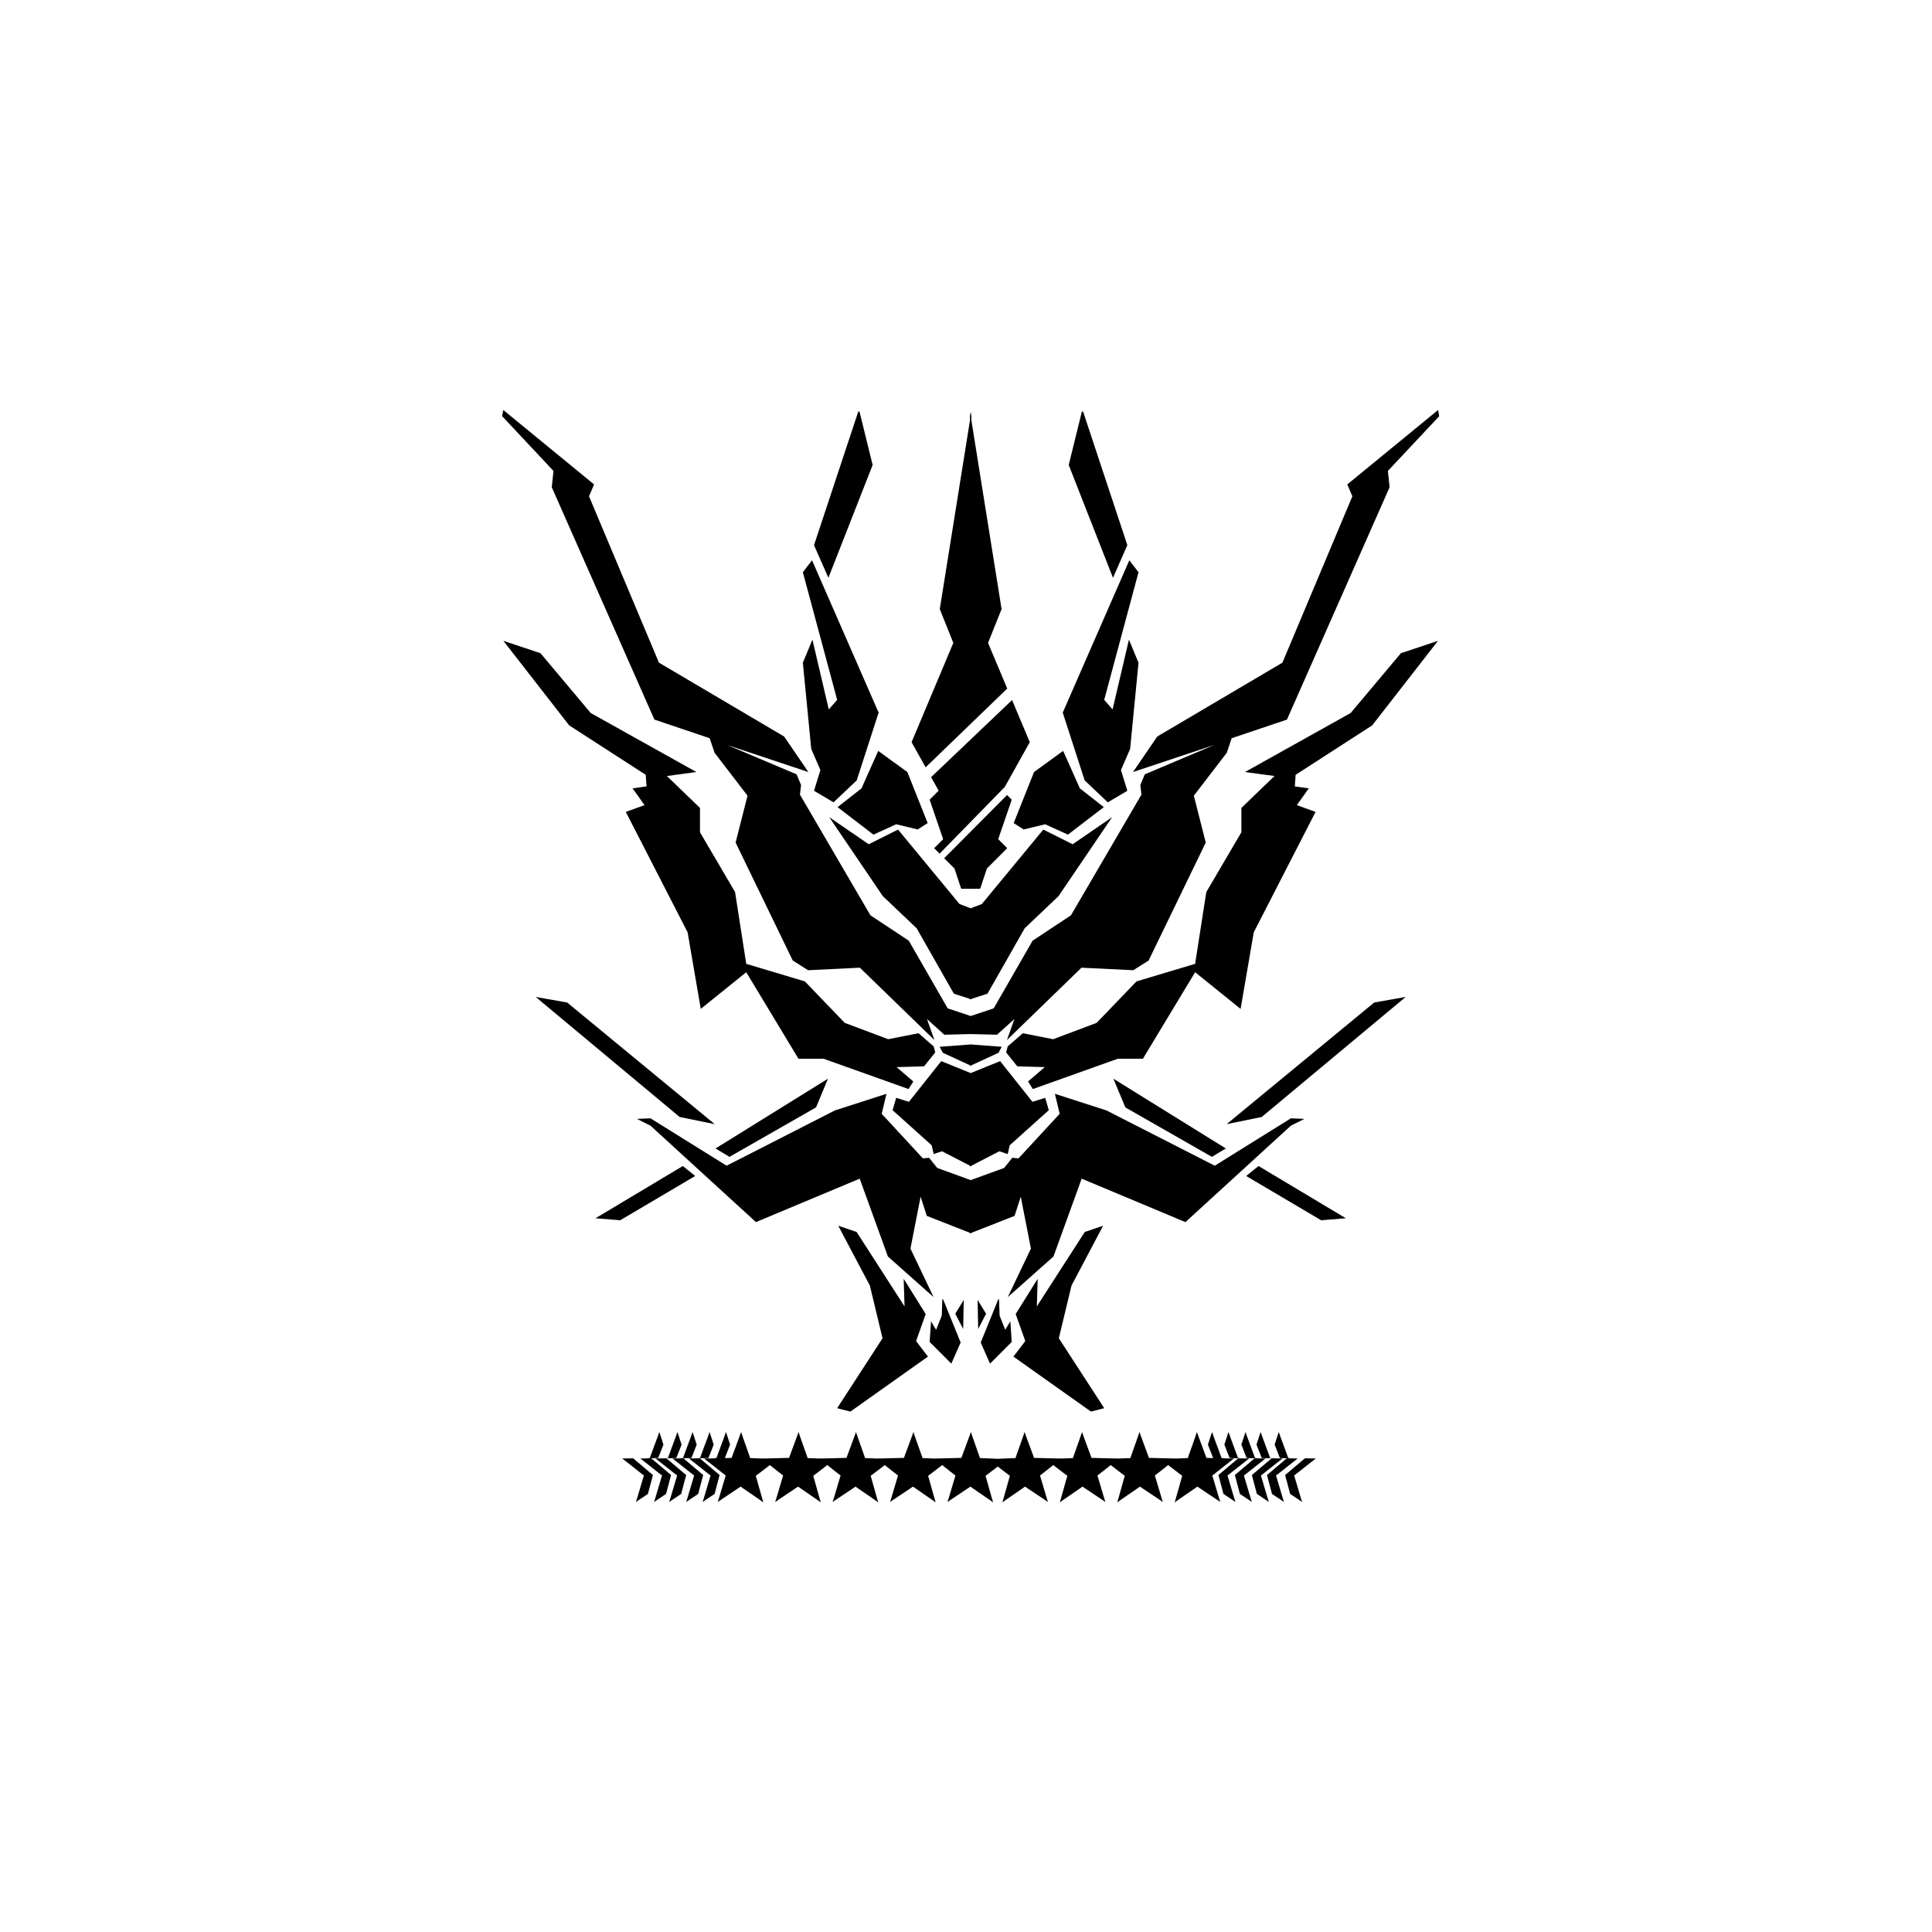 <?xml version="1.0" encoding="UTF-8" standalone="no"?>
<svg
   xmlns:dc="http://purl.org/dc/elements/1.1/"
   xmlns:cc="http://creativecommons.org/ns#"
   xmlns:rdf="http://www.w3.org/1999/02/22-rdf-syntax-ns#"
   xmlns:svg="http://www.w3.org/2000/svg"
   xmlns="http://www.w3.org/2000/svg"
   xmlns:xlink="http://www.w3.org/1999/xlink"
   xmlns:sodipodi="http://sodipodi.sourceforge.net/DTD/sodipodi-0.dtd"
   xmlns:inkscape="http://www.inkscape.org/namespaces/inkscape"
   sodipodi:docname="Yan_Z.svg"
   inkscape:version="1.0 (4035a4fb49, 2020-05-01)"
   id="svg8"
   version="1.1"
   viewBox="0 0 338.667 338.667"
   height="1280"
   width="1280"
   inkscape:export-filename="D:\Titipan\Projects\Codes\Rhodes Wiki Indo\Icon Assets\Lee_B.png"
   inkscape:export-xdpi="300"
   inkscape:export-ydpi="300">
  <defs
     id="defs2">
    <pattern
       patternTransform="translate(-51.834,-17.278)"
       id="pattern4174"
       xlink:href="#pattern4166"
       inkscape:collect="always" />
    <inkscape:path-effect
       effect="powerstroke"
       id="path-effect892"
       is_visible="true"
       lpeversion="1"
       offset_points="0,3.402"
       sort_points="true"
       interpolator_type="CubicBezierJohan"
       interpolator_beta="0.2"
       start_linecap_type="zerowidth"
       linejoin_type="extrp_arc"
       miter_limit="4"
       scale_width="1"
       end_linecap_type="zerowidth" />
    <inkscape:path-effect
       effect="powerstroke"
       id="path-effect887"
       is_visible="true"
       lpeversion="1"
       offset_points="0,3.402"
       sort_points="true"
       interpolator_type="CubicBezierJohan"
       interpolator_beta="0.2"
       start_linecap_type="zerowidth"
       linejoin_type="extrp_arc"
       miter_limit="4"
       scale_width="1"
       end_linecap_type="zerowidth" />
    <inkscape:path-effect
       effect="powerstroke"
       id="path-effect882"
       is_visible="true"
       lpeversion="1"
       offset_points="2.794,-3.402 | 2.794,-3.402"
       sort_points="true"
       interpolator_type="CubicBezierJohan"
       interpolator_beta="0.2"
       start_linecap_type="zerowidth"
       linejoin_type="extrp_arc"
       miter_limit="4"
       scale_width="1"
       end_linecap_type="zerowidth" />
    <inkscape:path-effect
       effect="powerstroke"
       id="path-effect877"
       is_visible="true"
       lpeversion="1"
       offset_points="0,3.01"
       sort_points="true"
       interpolator_type="CubicBezierJohan"
       interpolator_beta="0.2"
       start_linecap_type="zerowidth"
       linejoin_type="extrp_arc"
       miter_limit="4"
       scale_width="1"
       end_linecap_type="zerowidth" />
    <inkscape:path-effect
       effect="powerstroke"
       id="path-effect872"
       is_visible="true"
       lpeversion="1"
       offset_points="0,3.01"
       sort_points="true"
       interpolator_type="CubicBezierJohan"
       interpolator_beta="0.2"
       start_linecap_type="zerowidth"
       linejoin_type="extrp_arc"
       miter_limit="4"
       scale_width="1"
       end_linecap_type="zerowidth" />
    <inkscape:path-effect
       effect="powerstroke"
       id="path-effect868"
       is_visible="true"
       lpeversion="1"
       offset_points="11.632,3.01"
       sort_points="true"
       interpolator_type="CubicBezierJohan"
       interpolator_beta="0.2"
       start_linecap_type="zerowidth"
       linejoin_type="extrp_arc"
       miter_limit="4"
       scale_width="1"
       end_linecap_type="zerowidth" />
    <inkscape:path-effect
       effect="powerstroke"
       id="path-effect864"
       is_visible="true"
       lpeversion="1"
       offset_points="156.614,0.938"
       sort_points="true"
       interpolator_type="CubicBezierJohan"
       interpolator_beta="0.2"
       start_linecap_type="zerowidth"
       linejoin_type="extrp_arc"
       miter_limit="4"
       scale_width="1"
       end_linecap_type="zerowidth" />
    <pattern
       id="pattern4166"
       patternTransform="translate(697.975,522.69)"
       height="34.556"
       width="34.556"
       patternUnits="userSpaceOnUse">
      <circle
         style="opacity:1;fill:#000000;fill-opacity:1;stroke:none;stroke-width:2.835;stroke-miterlimit:4;stroke-dasharray:none;stroke-opacity:1"
         id="path4156"
         cx="5.012"
         cy="17.278"
         r="5.012" />
      <circle
         r="5.012"
         cy="17.278"
         cx="29.544"
         id="circle4160"
         style="opacity:1;fill:#000000;fill-opacity:1;stroke:none;stroke-width:2.835;stroke-miterlimit:4;stroke-dasharray:none;stroke-opacity:1" />
      <circle
         r="5.012"
         cy="29.544"
         cx="17.278"
         id="circle4162"
         style="opacity:1;fill:#000000;fill-opacity:1;stroke:none;stroke-width:2.835;stroke-miterlimit:4;stroke-dasharray:none;stroke-opacity:1" />
      <circle
         style="opacity:1;fill:#000000;fill-opacity:1;stroke:none;stroke-width:2.835;stroke-miterlimit:4;stroke-dasharray:none;stroke-opacity:1"
         id="circle4164"
         cx="17.278"
         cy="5.012"
         r="5.012" />
    </pattern>
    <pattern
       id="pattern4176"
       patternTransform="translate(690.818,515.533)"
       height="48.869"
       width="48.869"
       patternUnits="userSpaceOnUse">
      <rect
         style="display:inline;fill:url(#pattern4174);stroke:none;stroke-width:1"
         transform="rotate(-135)"
         width="34.556"
         height="34.556"
         x="-51.834"
         y="-17.278"
         id="rect4172" />
    </pattern>
  </defs>
  <sodipodi:namedview
     inkscape:pagecheckerboard="false"
     units="px"
     showgrid="false"
     inkscape:document-rotation="0"
     inkscape:current-layer="layer1"
     inkscape:document-units="mm"
     inkscape:cy="834.74052"
     inkscape:cx="922.07655"
     inkscape:zoom="0.33507752"
     inkscape:pageshadow="2"
     inkscape:pageopacity="0"
     borderopacity="1.0"
     bordercolor="#666666"
     pagecolor="#910000"
     id="base"
     inkscape:snap-global="false"
     showguides="true"
     inkscape:guide-bbox="true"
     inkscape:snap-midpoints="true"
     inkscape:snap-bbox="false"
     inkscape:snap-bbox-midpoints="false" />
  <g
     inkscape:label="Objects"
     id="layer3"
     inkscape:groupmode="layer"
     style="display:inline">
    <path
       transform="scale(0.265)"
       inkscape:export-ydpi="300"
       inkscape:export-xdpi="300"
       d="m 332.91,271.205 -0.746,4.104 33.947,36.186 -1.119,10.818 67.896,153.697 36.559,12.311 3.23,9.627 21.793,28.395 -7.873,31.006 37.803,78.035 10.145,6.402 34.248,-1.67 49.309,47.852 -4.912,-13.883 11.477,10.363 17.426,-0.432 17.424,0.432 11.479,-10.363 -4.912,13.883 49.309,-47.852 34.248,1.67 10.145,-6.402 37.803,-78.035 -7.873,-31.006 21.793,-28.395 3.23,-9.627 36.559,-12.311 67.895,-153.697 -1.119,-10.818 33.947,-36.186 -0.746,-4.104 -60.061,49.242 3.357,7.836 -46.258,110.049 -82.816,48.869 -16.041,23.502 53.719,-17.906 -45.885,19.398 -2.984,7.088 0.746,6.342 -46.631,79.832 -25.367,16.787 -25.74,44.766 -15.219,5.072 -15.219,-5.072 -25.74,-44.766 -25.367,-16.787 -46.631,-79.832 0.746,-6.342 -2.984,-7.088 -45.885,-19.398 53.719,17.906 -16.041,-23.502 -82.816,-48.869 -46.26,-110.049 3.357,-7.836 z m 234.834,1.021 -29.281,88.367 9.498,21.631 29.279,-74.652 -8.705,-35.346 z m 147.904,0 -8.705,35.346 29.279,74.652 9.496,-21.631 -29.279,-88.367 z m -74.006,0.098 v 5.615 l -19.992,124.953 8.953,22.383 -27.605,65.656 9.289,16.643 53.988,-52.107 -12.695,-30.191 8.953,-22.383 -19.992,-124.953 v -5.615 l -0.449,2.809 z m -104.498,98.293 -6.066,7.914 22.686,84.41 -5.539,6.332 -10.816,-46.162 -6.33,15.299 5.539,56.979 6.066,13.98 -4.221,13.717 12.926,7.648 15.301,-14.508 14.508,-44.844 z m 209.895,0 -44.053,100.766 14.508,44.844 15.301,14.508 12.924,-7.648 -4.221,-13.717 6.068,-13.98 5.539,-56.979 -6.33,-15.299 -10.816,46.162 -5.539,-6.332 22.686,-84.41 z m -414.064,53.285 43.525,55.922 50.646,32.709 0.527,7.65 -9.232,1.318 7.914,11.08 -12.398,4.484 40.887,79.662 8.705,50.646 30.072,-24.268 34.555,57.24 h 16.619 l 56.186,20.049 3.166,-5.012 -11.08,-9.496 18.201,-0.527 7.387,-9.232 -1.055,-3.957 -10.023,-8.705 -20.049,3.957 -28.752,-10.816 -26.379,-27.434 -38.775,-11.605 -7.387,-47.482 -23.213,-39.566 v -16.092 l -21.895,-21.104 19.52,-2.637 -69.902,-39.041 -33.236,-39.566 z m 618.232,0 -24.531,8.178 -33.236,39.566 -69.904,39.041 19.521,2.637 -21.895,21.104 v 16.092 l -23.213,39.566 -7.387,47.482 -38.775,11.605 -26.379,27.434 -28.752,10.816 -20.049,-3.957 -10.023,8.705 -1.055,3.957 7.385,9.232 18.201,0.527 -11.078,9.496 3.166,5.012 56.186,-20.049 h 16.619 l 34.555,-57.24 30.072,24.268 8.705,-50.646 40.887,-79.662 -12.398,-4.484 7.914,-11.08 -9.232,-1.318 0.527,-7.65 50.646,-32.709 z m -281.732,39.176 -53.559,50.998 4.988,8.938 -5.969,5.969 8.953,26.113 -5.969,5.969 3.609,3.609 43.115,-44.107 16.541,-29.635 z m -88.541,33.629 -11.08,24.795 -15.826,12.398 23.74,18.201 15.035,-6.859 14.244,3.43 6.596,-4.221 -13.453,-33.764 z m 122.316,0 -19.256,13.98 -13.453,33.764 6.594,4.221 14.244,-3.43 15.037,6.859 23.74,-18.201 -15.826,-12.398 z m -37.088,29.189 -41.596,41.814 6.783,6.783 4.477,13.43 h 5.816 0.898 5.816 l 4.477,-13.43 13.43,-13.43 -5.969,-5.969 8.953,-26.113 z m -117.629,14.65 35.439,52.227 22.383,21.264 24.621,43.273 10.666,3.441 v 0.289 l 0.449,-0.145 0.449,0.145 v -0.289 l 10.666,-3.441 24.621,-43.273 22.383,-21.264 35.439,-52.227 -26.113,17.906 -19.398,-9.699 -40.662,49.242 -7.385,2.812 -7.385,-2.812 -40.662,-49.242 -19.398,9.699 z m -194.191,118.914 95.227,79.4 23.213,4.748 -97.6,-80.455 z m 575.5,0 -20.84,3.693 -97.6,80.455 23.213,-4.748 z M 641.643,690.852 v 0.068 l -20.086,1.516 2.109,3.957 17.977,8.291 v 0.414 l 0.449,-0.207 0.449,0.207 v -0.414 l 17.977,-8.291 2.109,-3.957 -20.086,-1.516 v -0.068 l -0.449,0.033 z m -19.031,11.08 -21.367,26.906 -8.441,-2.639 -2.373,8.178 25.852,23.213 1.318,5.803 5.539,-1.846 18.504,9.559 v 0.465 l 0.449,-0.232 0.449,0.232 v -0.465 l 18.504,-9.559 5.539,1.846 1.318,-5.803 25.852,-23.213 -2.375,-8.178 -8.439,2.639 -21.367,-26.906 -19.48,7.891 z m -74.916,11.605 -74.387,46.162 9.232,5.541 57.242,-32.709 z m 188.791,0 7.914,18.994 57.242,32.709 9.232,-5.541 z m -150.09,9.99 -34.133,11.004 -71.625,36.559 -50.361,-31.336 -8.953,0.373 8.953,4.477 69.76,63.791 68.641,-28.725 18.652,51.48 30.217,26.859 -15.295,-32.082 6.715,-34.32 4.104,12.684 28.572,11.211 v 0.354 l 0.449,-0.176 0.449,0.176 v -0.354 l 28.572,-11.211 4.104,-12.684 6.715,34.32 -15.295,32.082 30.217,-26.859 18.652,-51.48 68.641,28.725 69.76,-63.791 8.953,-4.477 -8.953,-0.373 -50.361,31.336 -71.625,-36.559 -34.133,-11.004 3.17,13.242 -27.232,29.471 -4.104,-0.373 -5.408,6.715 -22.121,8.043 -22.121,-8.043 -5.408,-6.715 -4.104,0.373 -27.232,-29.471 z m -134.719,47.779 -57.768,34.557 16.354,1.318 49.592,-29.281 z m 380.826,0 -8.176,6.594 49.592,29.281 16.354,-1.318 z m -278.002,39.514 20.891,39.543 8.393,34.879 -30.029,46.258 8.766,2.238 51.295,-36.371 -7.834,-10.26 6.342,-17.906 -14.549,-23.314 0.559,18.279 -31.709,-49.242 z m 175.18,0 -12.123,4.104 -31.709,49.242 0.559,-18.279 -14.549,23.314 6.342,17.906 -7.834,10.26 51.295,36.371 8.766,-2.238 -30.029,-46.258 8.393,-34.879 z m -105.98,48.309 -0.373,0.746 -0.373,10.445 -3.73,9.326 -3.357,-5.596 -0.932,13.617 14.361,14.361 6.156,-13.988 z m 36.781,0 -11.752,28.912 6.156,13.988 14.361,-14.361 -0.932,-13.617 -3.357,5.596 -3.73,-9.326 -0.373,-10.445 z m -22.979,0.746 -5.596,9.141 5.223,10.072 z m 9.176,0 0.371,19.213 5.225,-10.072 z"
       style="opacity:1;fill:#000000;fill-opacity:1;stroke:none;stroke-width:4.535;stroke-miterlimit:4;stroke-dasharray:none;stroke-opacity:1"
       id="path4421" />
    <path
       transform="scale(0.265)"
       d="m 436.123,947.238 c 0.12,9.8e-4 -6.371,17.216 -6.273,17.146 0.015,-0.011 -1.002,0.014 -1.709,0.029 l 2.062,0.197 c 1.881,-0.05 3.552,-0.092 5.176,-0.135 l 3.475,-8.896 z m 12,0 c 0.12,9.8e-4 -6.371,17.216 -6.273,17.146 0.015,-0.011 -1.002,0.014 -1.709,0.029 l 2.062,0.197 c 1.881,-0.05 3.552,-0.092 5.176,-0.135 l 3.475,-8.896 z m 10,0 c 0.12,9.8e-4 -6.371,17.216 -6.273,17.146 0.015,-0.011 -1.002,0.014 -1.709,0.029 l 2.062,0.197 c 1.881,-0.05 3.552,-0.092 5.176,-0.135 l 3.475,-8.896 z m 11.244,0 c 0.12,9.8e-4 -6.371,17.216 -6.273,17.146 0.015,-0.011 -1.002,0.014 -1.709,0.029 l 2.062,0.197 c 1.881,-0.05 3.552,-0.092 5.176,-0.135 l 3.475,-8.896 z m 10.867,0 c 0.12,10e-4 -6.371,17.216 -6.273,17.146 0.015,-0.011 -1.002,0.015 -1.709,0.029 l 2.059,0.197 c -4.389,0.116 -8.653,0.223 -8.635,0.168 0.038,-0.114 14.407,11.378 14.369,11.264 -0.036,-0.115 -5.179,17.585 -5.275,17.514 -0.097,-0.072 15.274,-10.185 15.154,-10.186 -0.12,-9.8e-4 15.124,10.36 15.025,10.43 -0.098,0.07 -4.966,-17.675 -5.004,-17.561 -0.023,0.069 5.106,-3.888 9.314,-7.113 4.074,3.221 8.807,6.983 8.785,6.916 -0.036,-0.115 -5.179,17.585 -5.275,17.514 -0.097,-0.072 15.274,-10.185 15.154,-10.186 -0.12,-9.8e-4 15.124,10.36 15.025,10.43 -0.098,0.07 -4.966,-17.675 -5.004,-17.561 -0.023,0.069 5.106,-3.888 9.314,-7.113 4.074,3.221 8.807,6.983 8.785,6.916 -0.036,-0.115 -5.179,17.585 -5.275,17.514 -0.097,-0.072 15.274,-10.185 15.154,-10.186 -0.12,-9.8e-4 15.124,10.36 15.025,10.43 -0.098,0.07 -4.966,-17.675 -5.004,-17.561 -0.023,0.069 5.106,-3.888 9.314,-7.113 4.074,3.221 8.807,6.983 8.785,6.916 -0.036,-0.115 -5.179,17.585 -5.275,17.514 -0.097,-0.072 15.274,-10.185 15.154,-10.186 -0.12,-9.8e-4 15.124,10.36 15.025,10.43 -0.098,0.07 -4.966,-17.675 -5.004,-17.561 -0.023,0.069 5.106,-3.888 9.314,-7.113 4.074,3.221 8.807,6.983 8.785,6.916 -0.036,-0.115 -5.179,17.585 -5.275,17.514 -0.097,-0.072 15.274,-10.185 15.154,-10.186 -0.12,-9.8e-4 15.124,10.36 15.025,10.43 -0.098,0.07 -4.966,-17.675 -5.004,-17.561 -0.021,0.062 4.146,-3.147 8.055,-6.146 3.908,2.999 8.073,6.208 8.053,6.146 -0.038,-0.114 -4.906,17.63 -5.004,17.561 -0.098,-0.07 15.146,-10.431 15.025,-10.43 -0.12,9.5e-4 15.251,10.114 15.154,10.186 -0.097,0.072 -5.239,-17.629 -5.275,-17.514 -0.022,0.067 4.711,-3.695 8.785,-6.916 4.208,3.225 9.337,7.182 9.314,7.113 -0.038,-0.114 -4.906,17.63 -5.004,17.561 -0.098,-0.07 15.146,-10.431 15.025,-10.43 -0.12,9.5e-4 15.251,10.114 15.154,10.186 -0.097,0.072 -5.239,-17.629 -5.275,-17.514 -0.022,0.067 4.711,-3.695 8.785,-6.916 4.208,3.225 9.337,7.182 9.314,7.113 -0.038,-0.114 -4.906,17.63 -5.004,17.561 -0.098,-0.07 15.146,-10.431 15.025,-10.43 -0.12,9.5e-4 15.251,10.114 15.154,10.186 -0.097,0.072 -5.239,-17.629 -5.275,-17.514 -0.022,0.067 4.711,-3.695 8.785,-6.916 4.208,3.225 9.337,7.182 9.314,7.113 -0.038,-0.114 -4.906,17.63 -5.004,17.561 -0.098,-0.07 15.146,-10.431 15.025,-10.43 -0.12,9.5e-4 15.251,10.114 15.154,10.186 -0.097,0.072 -5.239,-17.629 -5.275,-17.514 -0.038,0.115 14.331,-11.378 14.369,-11.264 0.018,0.055 -4.246,-0.052 -8.635,-0.168 l 2.059,-0.197 c -0.707,-0.015 -1.724,-0.041 -1.709,-0.029 0.098,0.07 -6.394,-17.146 -6.273,-17.146 l -2.73,8.342 3.475,8.896 c -2.495,-0.065 -4.502,-0.114 -4.471,-0.092 0.098,0.07 -6.394,-17.145 -6.273,-17.146 0.121,-0.001 -6.122,17.339 -6.025,17.268 0.042,-0.031 -3.531,0.119 -7.426,0.281 8e-5,10e-5 0.01,-0.008 0.01,-0.008 0.038,0.114 -18.383,-0.465 -18.285,-0.395 0.098,0.07 -6.394,-17.145 -6.273,-17.146 0.121,-10e-4 -6.122,17.339 -6.025,17.268 0.042,-0.031 -3.531,0.119 -7.426,0.281 8e-5,10e-5 0.01,-0.008 0.01,-0.008 0.038,0.114 -18.383,-0.465 -18.285,-0.395 0.098,0.07 -6.394,-17.145 -6.273,-17.146 0.121,-10e-4 -6.122,17.339 -6.025,17.268 0.042,-0.031 -3.531,0.119 -7.426,0.281 8e-5,1e-4 0.01,-0.008 0.01,-0.008 0.038,0.114 -18.383,-0.465 -18.285,-0.395 0.098,0.07 -6.394,-17.145 -6.273,-17.146 0.121,-10e-4 -6.122,17.339 -6.025,17.268 0.059,-0.043 -6.444,0.241 -11.74,0.455 -5.296,-0.215 -11.797,-0.498 -11.738,-0.455 0.097,0.072 -6.146,-17.269 -6.025,-17.268 0.12,10e-4 -6.371,17.216 -6.273,17.146 0.098,-0.07 -18.323,0.509 -18.285,0.395 4e-5,-1.3e-4 0.01,0.008 0.01,0.008 -3.896,-0.162 -7.468,-0.312 -7.426,-0.281 0.097,0.072 -6.146,-17.269 -6.025,-17.268 0.12,10e-4 -6.371,17.216 -6.273,17.146 0.098,-0.07 -18.323,0.509 -18.285,0.395 4e-5,-1.3e-4 0.01,0.008 0.01,0.008 -3.896,-0.162 -7.468,-0.312 -7.426,-0.281 0.097,0.072 -6.146,-17.269 -6.025,-17.268 0.12,10e-4 -6.371,17.216 -6.273,17.146 0.098,-0.07 -18.323,0.509 -18.285,0.395 4e-5,-1.3e-4 0.01,0.008 0.01,0.008 -3.896,-0.162 -7.468,-0.312 -7.426,-0.281 0.097,0.072 -6.146,-17.269 -6.025,-17.268 0.12,10e-4 -6.371,17.216 -6.273,17.146 0.098,-0.07 -18.323,0.509 -18.285,0.395 4e-5,-1.3e-4 0.01,0.008 0.01,0.008 -3.896,-0.162 -7.468,-0.312 -7.426,-0.281 0.097,0.072 -6.146,-17.269 -6.025,-17.268 0.12,10e-4 -6.371,17.216 -6.273,17.146 0.031,-0.022 -1.976,0.027 -4.471,0.092 l 3.473,-8.896 z m 332.396,0 -2.73,8.342 3.475,8.896 c 1.624,0.042 3.294,0.085 5.176,0.135 l 2.062,-0.197 c -0.707,-0.015 -1.724,-0.041 -1.709,-0.029 0.098,0.07 -6.394,-17.146 -6.273,-17.146 z m 11.244,0 -2.73,8.342 3.475,8.896 c 1.624,0.042 3.294,0.085 5.176,0.135 l 2.062,-0.197 c -0.707,-0.015 -1.724,-0.041 -1.709,-0.029 0.098,0.07 -6.394,-17.146 -6.273,-17.146 z m 10,0 -2.73,8.342 3.475,8.896 c 1.624,0.042 3.294,0.085 5.176,0.135 l 2.062,-0.197 c -0.707,-0.015 -1.724,-0.041 -1.709,-0.029 0.098,0.07 -6.394,-17.146 -6.273,-17.146 z m 12,0 -2.73,8.342 3.475,8.896 c 1.624,0.042 3.294,0.085 5.176,0.135 l 2.062,-0.197 c -0.707,-0.015 -1.724,-0.041 -1.709,-0.029 0.098,0.07 -6.394,-17.146 -6.273,-17.146 z m -427.066,17.408 c -3.801,0.098 -7.26,0.181 -7.244,0.133 0.038,-0.114 14.407,11.378 14.369,11.264 -0.038,-0.115 -5.179,17.585 -5.275,17.514 -0.05,-0.038 3.966,-2.712 7.93,-5.348 l 3.311,-12.502 z m 12,0 c -3.801,0.098 -7.26,0.181 -7.244,0.133 0.038,-0.114 14.407,11.378 14.369,11.264 -0.038,-0.115 -5.179,17.585 -5.275,17.514 -0.05,-0.038 3.966,-2.712 7.93,-5.348 l 3.311,-12.502 z m 10,0 c -3.801,0.098 -7.26,0.181 -7.244,0.133 0.038,-0.114 14.407,11.378 14.369,11.264 -0.038,-0.115 -5.179,17.585 -5.275,17.514 -0.05,-0.038 3.966,-2.712 7.93,-5.348 l 3.311,-12.502 z m 11.244,0 c -3.801,0.098 -7.26,0.181 -7.244,0.133 0.038,-0.114 14.407,11.378 14.369,11.264 -0.038,-0.115 -5.179,17.585 -5.275,17.514 -0.05,-0.038 3.966,-2.712 7.93,-5.348 l 3.311,-12.502 z m 10.867,0 c -3.801,0.098 -7.26,0.181 -7.244,0.133 0.038,-0.114 14.407,11.378 14.369,11.264 -0.036,-0.115 -5.179,17.585 -5.275,17.514 -0.05,-0.037 3.966,-2.712 7.93,-5.348 l 3.311,-12.502 z m 356.158,0 -13.09,11.061 3.311,12.502 c 3.963,2.636 7.98,5.31 7.93,5.348 -0.097,0.072 -5.238,-17.629 -5.275,-17.514 -0.038,0.115 14.331,-11.378 14.369,-11.264 0.016,0.048 -3.443,-0.035 -7.244,-0.133 z m 10.867,0 -13.09,11.061 3.311,12.502 c 3.964,2.636 7.98,5.31 7.93,5.348 -0.097,0.072 -5.238,-17.629 -5.275,-17.514 -0.038,0.115 14.331,-11.378 14.369,-11.264 0.016,0.048 -3.443,-0.035 -7.244,-0.133 z m 11.244,0 -13.09,11.061 3.311,12.502 c 3.964,2.636 7.98,5.31 7.93,5.348 -0.097,0.072 -5.238,-17.629 -5.275,-17.514 -0.038,0.115 14.331,-11.378 14.369,-11.264 0.016,0.048 -3.443,-0.035 -7.244,-0.133 z m 10,0 -13.09,11.061 3.311,12.502 c 3.964,2.636 7.98,5.31 7.93,5.348 -0.097,0.072 -5.238,-17.629 -5.275,-17.514 -0.038,0.115 14.331,-11.378 14.369,-11.264 0.016,0.048 -3.443,-0.035 -7.244,-0.133 z m 12,0 -13.09,11.061 3.311,12.502 c 3.964,2.636 7.98,5.31 7.93,5.348 -0.097,0.072 -5.238,-17.629 -5.275,-17.514 -0.038,0.115 14.331,-11.378 14.369,-11.264 0.016,0.048 -3.443,-0.035 -7.244,-0.133 z"
       inkscape:transform-center-y="-0.63246608"
       inkscape:transform-center-x="-0.01693371"
       style="opacity:1;fill:#000000;fill-opacity:1;stroke:none;stroke-width:4.535;stroke-miterlimit:4;stroke-dasharray:none;stroke-opacity:1"
       id="path4545" />
  </g>
  <g
     sodipodi:insensitive="true"
     style="display:none;opacity:0.358"
     id="layer1"
     inkscape:groupmode="layer"
     inkscape:label="Layer 1" />
</svg>
